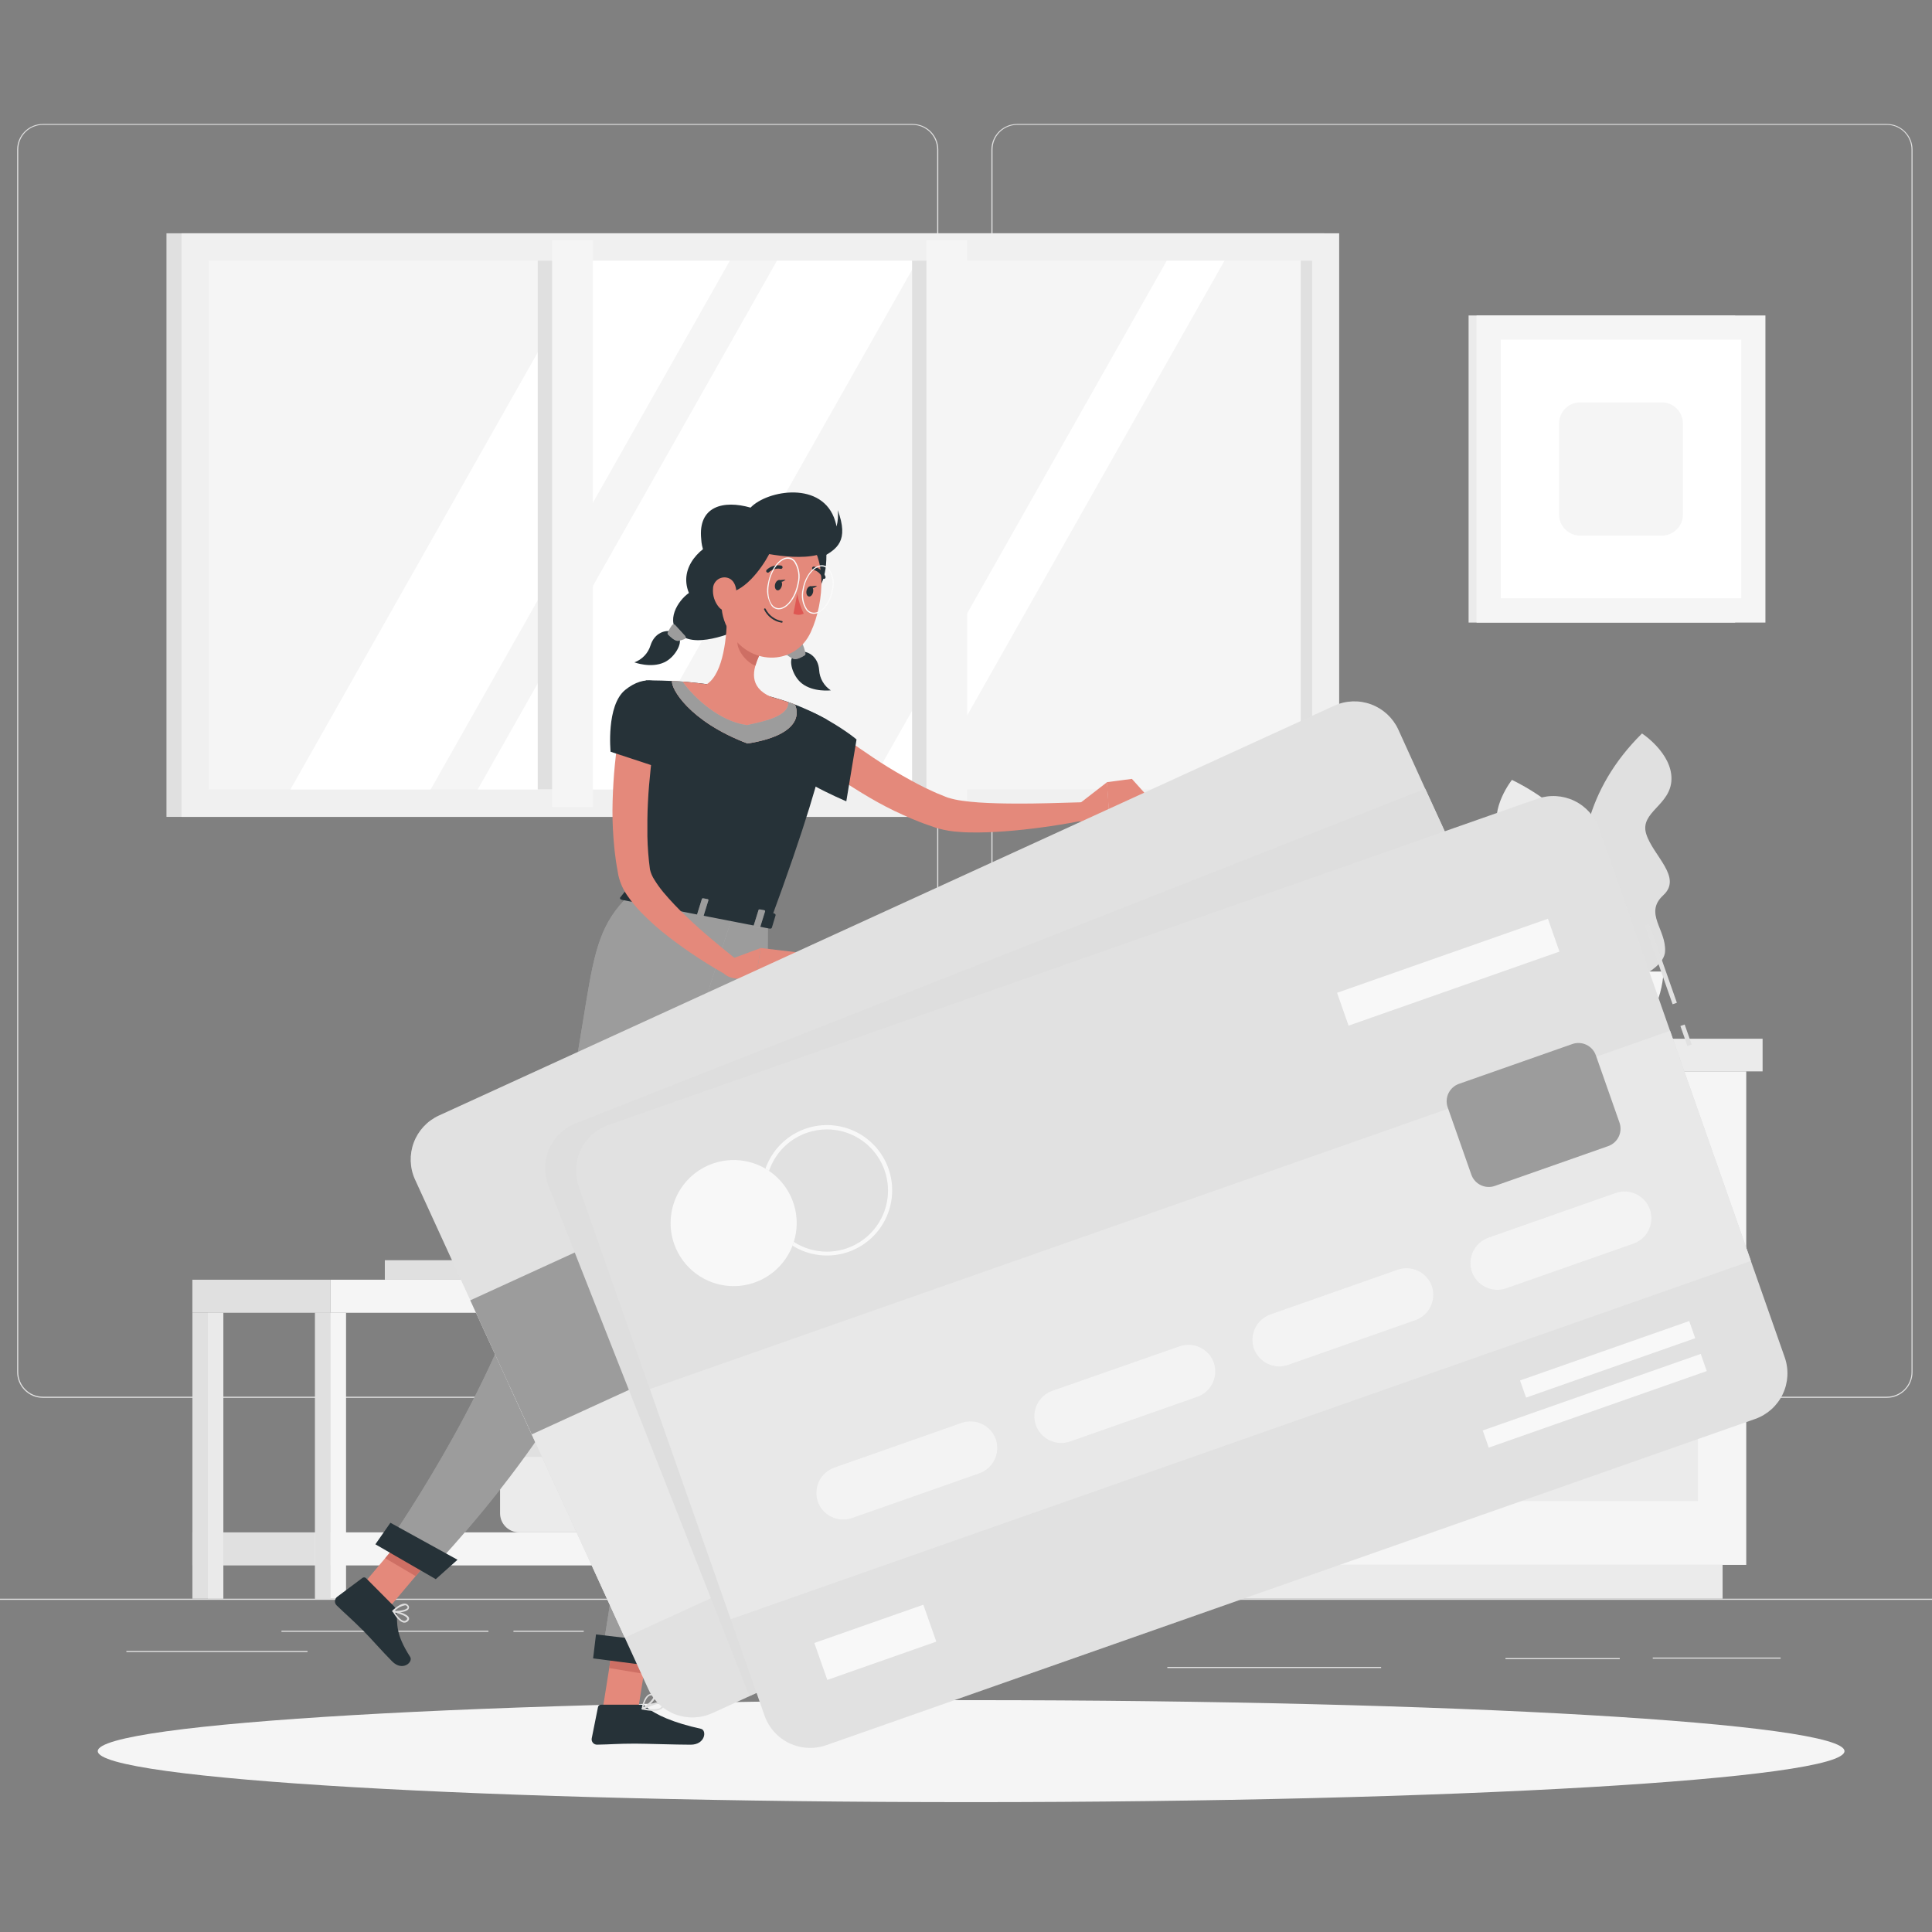 <svg width="187" height="187" viewBox="0 0 187 187" fill="none" xmlns="http://www.w3.org/2000/svg">
<rect x="0" y="0" width="187" height="187" fill="#808080" stroke="none"/>
<g clip-path="url(#clip0_14:1366)">
<path d="M202.992 154.741H-15V154.85H202.992V154.741Z" fill="#E0E0E0"/>
<path d="M172.351 160.435H159.973V160.544H172.351V160.435Z" fill="#E0E0E0"/>
<path d="M156.778 160.487H145.717V160.596H156.778V160.487Z" fill="#E0E0E0"/>
<path d="M105.602 157.963H90.713V158.072H105.602V157.963Z" fill="#E0E0E0"/>
<path d="M133.679 161.342H112.987V161.451H133.679V161.342Z" fill="#E0E0E0"/>
<path d="M47.276 157.837H27.242V157.946H47.276V157.837Z" fill="#E0E0E0"/>
<path d="M56.501 157.837H49.696V157.946H56.501V157.837Z" fill="#E0E0E0"/>
<path d="M29.762 159.798H12.232V159.907H29.762V159.798Z" fill="#E0E0E0"/>
<path d="M88.328 135.296H4.144C3.485 135.295 2.852 135.032 2.387 134.565C1.921 134.099 1.659 133.466 1.659 132.807V14.468C1.665 13.812 1.929 13.185 2.394 12.723C2.859 12.261 3.488 12.001 4.144 12H88.328C88.988 12 89.622 12.262 90.088 12.729C90.555 13.196 90.818 13.829 90.818 14.489V132.807C90.818 133.467 90.555 134.1 90.088 134.567C89.622 135.034 88.988 135.296 88.328 135.296ZM4.144 12.087C3.513 12.088 2.909 12.34 2.464 12.786C2.018 13.232 1.768 13.837 1.768 14.468V132.807C1.768 133.437 2.018 134.042 2.464 134.488C2.909 134.935 3.513 135.186 4.144 135.187H88.328C88.959 135.186 89.564 134.935 90.01 134.489C90.456 134.042 90.707 133.438 90.709 132.807V14.468C90.707 13.837 90.456 13.232 90.01 12.786C89.564 12.339 88.959 12.088 88.328 12.087H4.144Z" fill="#E0E0E0"/>
<path d="M182.636 135.296H98.447C97.787 135.295 97.155 135.032 96.688 134.566C96.222 134.099 95.959 133.467 95.958 132.807V14.468C95.965 13.812 96.23 13.185 96.696 12.723C97.162 12.261 97.791 12.001 98.447 12H182.636C183.291 12.002 183.918 12.263 184.383 12.725C184.847 13.186 185.111 13.813 185.116 14.468V132.807C185.116 133.465 184.855 134.097 184.39 134.564C183.925 135.031 183.294 135.294 182.636 135.296ZM98.447 12.087C97.816 12.088 97.212 12.339 96.765 12.786C96.319 13.232 96.068 13.837 96.067 14.468V132.807C96.068 133.438 96.319 134.042 96.765 134.489C97.212 134.935 97.816 135.186 98.447 135.187H182.636C183.267 135.186 183.871 134.935 184.318 134.489C184.764 134.042 185.015 133.438 185.016 132.807V14.468C185.015 13.837 184.764 13.232 184.318 12.786C183.871 12.339 183.267 12.088 182.636 12.087H98.447Z" fill="#E0E0E0"/>
<path d="M128.16 22.581H16.112V79.067H128.16V22.581Z" fill="#E0E0E0"/>
<path d="M129.62 22.581H17.572V79.067H129.62V22.581Z" fill="#F0F0F0"/>
<path d="M127 76.412V25.228L20.197 25.228V76.412H127Z" fill="#F5F5F5"/>
<path d="M28.106 76.416L57.072 25.232H70.645L41.682 76.416H28.106Z" fill="white"/>
<path d="M46.238 76.416L75.205 25.232H88.777L59.815 76.416H46.238Z" fill="white"/>
<path d="M83.968 76.416L112.931 25.232H118.52L89.558 76.416H83.968Z" fill="white"/>
<path d="M92.23 76.412V25.228H88.28V76.412H92.23Z" fill="#E0E0E0"/>
<path d="M56 76.412V25.228H52.05V76.412H56Z" fill="#E0E0E0"/>
<path d="M93.617 78.1V23.262H89.666V78.1H93.617Z" fill="#F5F5F5"/>
<path d="M57.386 78.1V23.262H53.436V78.1H57.386Z" fill="#F5F5F5"/>
<path d="M127 76.412V25.228H125.897V76.412H127Z" fill="#E0E0E0"/>
<path d="M155.836 95.744C155.836 95.744 147.84 81.962 158.931 70.993C158.931 70.993 161.826 72.876 161.783 75.414C161.739 77.951 158.683 78.592 159.337 80.711C159.991 82.83 162.881 84.905 160.989 86.653C159.097 88.402 161.29 89.963 161.164 92.103C161.037 94.244 155.836 95.744 155.836 95.744Z" fill="#E0E0E0"/>
<path d="M157.091 97.998C157.091 97.998 160.331 82.398 146.344 75.484C146.344 75.484 144.195 78.187 145.036 80.58C145.878 82.974 148.982 82.621 149.026 84.835C149.069 87.05 146.985 89.932 149.335 90.996C151.685 92.06 150.09 94.231 150.887 96.228C151.685 98.224 157.091 97.998 157.091 97.998Z" fill="#EBEBEB"/>
<path d="M149.972 94.035C149.972 94.035 150.111 100.54 155.491 100.54C160.871 100.54 161.015 94.035 161.015 94.035H149.972Z" fill="#F5F5F5"/>
<path d="M112.638 95.473C112.638 95.473 112.822 100.539 119.898 100.539C126.974 100.539 127.161 95.473 127.161 95.473H112.638Z" fill="#EBEBEB"/>
<path d="M129.062 96.729C129.062 96.729 129.202 100.539 134.521 100.539C139.84 100.539 139.975 96.729 139.975 96.729H129.062Z" fill="#EBEBEB"/>
<path d="M117.622 103.7H105.711V151.471H117.622V103.7Z" fill="#EBEBEB"/>
<path d="M166.731 151.467H107.995V154.741H166.731V151.467Z" fill="#EBEBEB"/>
<path d="M117.622 151.467H169.02V103.696H117.622V151.467Z" fill="#F5F5F5"/>
<path d="M122.304 125.26H164.338V108.317H122.304V125.26Z" fill="#EBEBEB"/>
<path d="M122.304 145.289H164.338V128.347H122.304V145.289Z" fill="#EBEBEB"/>
<path d="M148.058 110.175H138.601C138.293 110.175 137.998 110.053 137.78 109.835C137.562 109.618 137.438 109.323 137.437 109.015C137.438 108.707 137.561 108.411 137.78 108.193C137.998 107.975 138.293 107.852 138.601 107.851H148.058C148.366 107.852 148.662 107.975 148.88 108.193C149.098 108.411 149.221 108.707 149.222 109.015C149.221 109.323 149.098 109.618 148.879 109.835C148.661 110.053 148.366 110.175 148.058 110.175Z" fill="#F5F5F5"/>
<path d="M148.058 130.204H138.601C138.293 130.204 137.998 130.082 137.78 129.865C137.562 129.647 137.438 129.352 137.437 129.044C137.438 128.736 137.561 128.44 137.78 128.222C137.998 128.004 138.293 127.881 138.601 127.88H148.058C148.366 127.881 148.662 128.004 148.88 128.222C149.098 128.44 149.221 128.736 149.222 129.044C149.221 129.352 149.098 129.647 148.879 129.865C148.661 130.082 148.366 130.204 148.058 130.204Z" fill="#F5F5F5"/>
<path d="M170.603 100.54H117.617V103.7H170.603V100.54Z" fill="#EBEBEB"/>
<path d="M104.041 103.696H117.617V100.535H104.041V103.696Z" fill="#E0E0E0"/>
<path d="M167.947 30.534H142.146V60.259H167.947V30.534Z" fill="#EBEBEB"/>
<path d="M170.877 30.534H142.918V60.259H170.877V30.534Z" fill="#F5F5F5"/>
<path d="M168.536 57.913V32.875H145.259V57.913H168.536Z" fill="white"/>
<path d="M162.894 49.791V40.997C162.894 39.863 161.975 38.944 160.841 38.944H152.954C151.82 38.944 150.901 39.863 150.901 40.997V49.791C150.901 50.925 151.82 51.844 152.954 51.844H160.841C161.975 51.844 162.894 50.925 162.894 49.791Z" fill="#F5F5F5"/>
<path d="M102.319 127.065H99.324V154.741H102.319V127.065Z" fill="#E0E0E0"/>
<path opacity="0.5" d="M102.319 127.065H100.819V154.741H102.319V127.065Z" fill="#F5F5F5"/>
<path d="M89.2 134.817H87.142C87.368 134.625 87.549 134.388 87.673 134.12C87.797 133.852 87.862 133.56 87.862 133.264H63.477C63.478 133.56 63.543 133.852 63.668 134.12C63.793 134.388 63.975 134.626 64.201 134.817H62.169C61.441 134.817 60.742 135.106 60.227 135.621C59.712 136.136 59.422 136.835 59.422 137.563V145.572C59.422 146.301 59.712 146.999 60.227 147.514C60.742 148.03 61.441 148.319 62.169 148.319H89.2C89.928 148.319 90.627 148.03 91.142 147.514C91.657 146.999 91.947 146.301 91.947 145.572V137.563C91.947 136.835 91.657 136.136 91.142 135.621C90.627 135.106 89.928 134.817 89.2 134.817Z" fill="#F5F5F5"/>
<path d="M66.647 140.733H50.249C49.228 140.733 48.401 141.56 48.401 142.581V146.47C48.401 147.491 49.228 148.319 50.249 148.319H66.647C67.668 148.319 68.495 147.491 68.495 146.47V142.581C68.495 141.56 67.668 140.733 66.647 140.733Z" fill="#EBEBEB"/>
<path d="M67.876 139.059H49.02C48.678 139.059 48.401 139.336 48.401 139.678V140.384C48.401 140.726 48.678 141.003 49.02 141.003H67.876C68.218 141.003 68.495 140.726 68.495 140.384V139.678C68.495 139.336 68.218 139.059 67.876 139.059Z" fill="#E0E0E0"/>
<path d="M70.348 114.705C70.348 114.705 70.632 123.86 81.357 123.86C92.082 123.86 92.365 114.705 92.365 114.705H70.348Z" fill="#EBEBEB"/>
<path d="M18.619 127.065H31.995V123.865H18.619V127.065Z" fill="#E0E0E0"/>
<path d="M112.7 123.865H31.999V127.065H112.7V123.865Z" fill="#F5F5F5"/>
<path d="M18.619 151.519H31.995V148.319H18.619V151.519Z" fill="#E0E0E0"/>
<path d="M21.618 127.065H18.623V154.741H21.618V127.065Z" fill="#E0E0E0"/>
<path opacity="0.5" d="M21.618 127.065H20.119V154.741H21.618V127.065Z" fill="#F5F5F5"/>
<path d="M33.495 127.065H30.499V154.741H33.495V127.065Z" fill="#F5F5F5"/>
<path d="M31.999 127.065H30.499V154.741H31.999V127.065Z" fill="#E0E0E0"/>
<path d="M112.695 127.065H109.7V154.741H112.695V127.065Z" fill="#F5F5F5"/>
<path d="M111.2 127.065H109.7V154.741H111.2V127.065Z" fill="#E0E0E0"/>
<path d="M112.7 148.319H31.999V151.519H112.7V148.319Z" fill="#F5F5F5"/>
<path d="M53.519 121.977H37.248V123.865H53.519V121.977Z" fill="#E0E0E0"/>
<path d="M53.519 123.86H59.348V121.973H53.519V123.86Z" fill="#EBEBEB"/>
<path d="M93.996 174.43C140.682 174.43 178.529 172.22 178.529 169.495C178.529 166.769 140.682 164.559 93.996 164.559C47.31 164.559 9.463 166.769 9.463 169.495C9.463 172.22 47.31 174.43 93.996 174.43Z" fill="#F5F5F5"/>
<path d="M79.988 53.724C80.018 58.89 76.317 58.838 76.391 57.233C76.465 55.629 75.549 51.788 76.391 52.158C77.232 52.529 79.975 51.439 79.988 53.724Z" fill="#263238"/>
<path d="M77.66 63.08C78.17 63.041 79.194 63.516 79.286 64.863C79.31 65.254 79.424 65.635 79.62 65.975C79.816 66.314 80.088 66.604 80.415 66.82C80.415 66.82 78.719 67.025 77.607 66.145C76.7 65.434 76.299 63.878 76.775 63.529C77.035 63.319 77.336 63.166 77.66 63.08Z" fill="#263238"/>
<path d="M76.992 59.409C77.864 60.181 78.662 62.221 76.696 63.189C74.73 64.157 71.638 61.903 71.638 61.903L75.035 60.329L76.992 59.409Z" fill="#263238"/>
<path d="M77.96 63.267C77.912 62.985 77.833 62.708 77.725 62.443C77.716 62.418 77.701 62.395 77.681 62.377C77.662 62.358 77.638 62.344 77.613 62.335C77.587 62.327 77.56 62.325 77.534 62.328C77.507 62.332 77.481 62.341 77.459 62.356L76.251 63.163C76.227 63.179 76.207 63.201 76.193 63.227C76.18 63.253 76.172 63.282 76.172 63.311C76.172 63.34 76.18 63.369 76.193 63.395C76.207 63.421 76.227 63.443 76.251 63.459C76.425 63.587 76.612 63.695 76.809 63.782C77.093 63.895 77.681 63.572 77.882 63.433C77.909 63.416 77.931 63.391 77.945 63.361C77.959 63.332 77.964 63.299 77.96 63.267Z" fill="#DEDEDE"/>
<path opacity="0.3" d="M77.96 63.267C77.912 62.985 77.833 62.708 77.725 62.443C77.716 62.418 77.701 62.395 77.681 62.377C77.662 62.358 77.638 62.344 77.613 62.335C77.587 62.327 77.56 62.325 77.534 62.328C77.507 62.332 77.481 62.341 77.459 62.356L76.251 63.163C76.227 63.179 76.207 63.201 76.193 63.227C76.18 63.253 76.172 63.282 76.172 63.311C76.172 63.34 76.18 63.369 76.193 63.395C76.207 63.421 76.227 63.443 76.251 63.459C76.425 63.587 76.612 63.695 76.809 63.782C77.093 63.895 77.681 63.572 77.882 63.433C77.909 63.416 77.931 63.391 77.945 63.361C77.959 63.332 77.964 63.299 77.96 63.267Z" fill="black"/>
<path d="M64.964 61.127C64.48 60.965 63.372 61.183 62.962 62.474C62.846 62.848 62.645 63.191 62.374 63.474C62.103 63.758 61.77 63.975 61.402 64.109C61.402 64.109 63.002 64.71 64.292 64.109C65.339 63.633 66.08 62.212 65.718 61.759C65.515 61.496 65.258 61.28 64.964 61.127Z" fill="#263238"/>
<path d="M69.768 52.254C68.002 52.734 65.626 54.827 66.681 57.395C65.639 58.105 64.305 60.15 65.866 61.458C67.545 62.866 71.673 60.891 71.673 60.891L71.704 60.22L72.197 55.223L69.768 52.254Z" fill="#263238"/>
<path d="M64.628 61.24C64.745 60.976 64.891 60.726 65.064 60.494C65.081 60.473 65.103 60.456 65.127 60.445C65.152 60.433 65.179 60.427 65.206 60.427C65.233 60.427 65.26 60.433 65.284 60.445C65.309 60.456 65.33 60.473 65.347 60.494L66.324 61.562C66.344 61.584 66.358 61.61 66.365 61.639C66.373 61.667 66.374 61.697 66.367 61.725C66.361 61.754 66.347 61.781 66.329 61.803C66.31 61.826 66.286 61.843 66.259 61.855C66.061 61.935 65.855 61.995 65.644 62.033C65.339 62.077 64.868 61.628 64.685 61.445C64.655 61.421 64.634 61.388 64.624 61.351C64.613 61.315 64.615 61.276 64.628 61.24Z" fill="#DEDEDE"/>
<path opacity="0.3" d="M64.628 61.24C64.745 60.976 64.891 60.726 65.064 60.494C65.081 60.473 65.103 60.456 65.127 60.445C65.152 60.433 65.179 60.427 65.206 60.427C65.233 60.427 65.26 60.433 65.284 60.445C65.309 60.456 65.33 60.473 65.347 60.494L66.324 61.562C66.344 61.584 66.358 61.61 66.365 61.639C66.373 61.667 66.374 61.697 66.367 61.725C66.361 61.754 66.347 61.781 66.329 61.803C66.31 61.826 66.286 61.843 66.259 61.855C66.061 61.935 65.855 61.995 65.644 62.033C65.339 62.077 64.868 61.628 64.685 61.445C64.655 61.421 64.634 61.388 64.624 61.351C64.613 61.315 64.615 61.276 64.628 61.24Z" fill="black"/>
<path d="M80.515 70.452C81.348 71.097 82.259 71.786 83.175 72.414C84.09 73.042 85.01 73.674 85.956 74.254C86.902 74.834 87.862 75.374 88.829 75.889L89.558 76.26L90.299 76.604C90.543 76.722 90.791 76.826 91.044 76.922L91.415 77.075C91.541 77.123 91.676 77.184 91.755 77.206C92.211 77.345 92.677 77.446 93.15 77.507C93.665 77.581 94.205 77.633 94.754 77.672C95.849 77.742 96.974 77.772 98.103 77.777C99.232 77.781 100.374 77.777 101.512 77.742C102.65 77.707 103.801 77.681 104.935 77.646L105.148 79.359C102.858 79.821 100.546 80.163 98.221 80.384C97.048 80.489 95.871 80.567 94.667 80.576C94.066 80.576 93.455 80.576 92.827 80.519C92.152 80.479 91.483 80.37 90.831 80.192C90.63 80.14 90.504 80.088 90.355 80.04L89.919 79.887C89.627 79.791 89.34 79.686 89.047 79.569L88.202 79.229L87.373 78.862C86.279 78.369 85.212 77.816 84.177 77.206C83.149 76.6 82.137 75.972 81.16 75.3C80.184 74.629 79.242 73.936 78.283 73.121L80.515 70.452Z" fill="#E4897B"/>
<path d="M75.99 68.495C77.075 67.649 81.544 70.417 82.904 71.573L81.915 77.559C81.915 77.559 75.484 74.864 75.096 73.025C74.695 71.102 75.17 69.14 75.99 68.495Z" fill="#263238"/>
<path d="M104.459 77.794L107.154 75.706L107.367 78.936C107.367 78.936 105.51 80.088 104.285 79.373L104.459 77.794Z" fill="#E4897B"/>
<path d="M109.556 75.388L110.934 76.922L107.35 78.936L107.136 75.706L109.556 75.388Z" fill="#E4897B"/>
<path d="M58.367 165.235L61.764 165.488L63.002 157.671L59.61 157.418L58.367 165.235Z" fill="#E4897B"/>
<path d="M34.34 154.309L37.222 156.123L42.353 150.037L39.472 148.219L34.34 154.309Z" fill="#E4897B"/>
<path d="M38.133 155.473L35.434 152.757C35.388 152.71 35.327 152.681 35.261 152.676C35.195 152.672 35.13 152.691 35.077 152.731L32.622 154.567C32.562 154.615 32.514 154.675 32.478 154.744C32.444 154.813 32.423 154.888 32.419 154.965C32.415 155.041 32.427 155.118 32.455 155.19C32.482 155.262 32.524 155.327 32.579 155.382C33.534 156.311 34.044 156.712 35.23 157.906C35.958 158.643 36.947 159.79 37.955 160.806C38.962 161.821 40.017 160.875 39.698 160.37C38.225 158.072 38.491 157.213 38.391 156.045C38.376 155.83 38.284 155.627 38.133 155.473Z" fill="#263238"/>
<path d="M61.99 165H58.162C58.095 165 58.03 165.023 57.978 165.066C57.926 165.109 57.891 165.169 57.879 165.235L57.273 168.261C57.259 168.337 57.263 168.416 57.283 168.491C57.304 168.566 57.342 168.636 57.394 168.694C57.445 168.753 57.51 168.798 57.582 168.828C57.654 168.858 57.731 168.871 57.809 168.867C59.143 168.845 59.793 168.767 61.476 168.767C62.509 168.767 65.4 168.871 66.843 168.871C68.286 168.871 68.43 167.459 67.841 167.332C65.204 166.757 63.425 165.968 62.566 165.209C62.407 165.069 62.202 164.995 61.99 165Z" fill="#263238"/>
<path d="M63.002 157.671L62.313 162.013L58.965 161.451L59.605 157.422L63.002 157.671Z" fill="#CE6F64"/>
<path d="M39.472 148.223L42.353 150.037L40.23 152.557L37.283 150.817L39.472 148.223Z" fill="#CE6F64"/>
<path d="M60.948 86.61L74.525 89.256C81.54 70.26 80.014 69.637 80.014 69.637C79.027 69.095 78.008 68.614 76.962 68.198L76.779 68.129C75.907 67.81 75.732 67.762 74.573 67.422C72.576 66.947 70.714 66.55 68.408 66.223L67.972 66.162C67.536 66.11 67.139 66.066 66.738 66.027C66.468 65.996 66.197 65.979 65.94 65.962L65.068 65.914C63.577 65.84 62.509 65.861 62.509 65.861C62.923 77.725 62.252 81.129 60.948 86.61Z" fill="#263238"/>
<path d="M70.37 59.409C70.37 61.467 70.052 65.177 68.404 66.232C68.404 66.232 68.556 68.351 72.24 69.066C76.295 69.855 74.568 67.431 74.568 67.431C72.463 66.472 72.825 64.841 73.522 63.376L70.37 59.409Z" fill="#E4897B"/>
<path d="M71.656 61.026L73.522 63.376C73.359 63.716 73.224 64.069 73.121 64.431C72.297 64.144 71.316 62.992 71.377 62.09C71.405 61.721 71.499 61.361 71.656 61.026Z" fill="#CE6F64"/>
<path d="M70.174 54.683C69.738 58.035 69.472 59.444 70.815 61.471C72.833 64.523 77.045 64.327 78.479 61.175C79.787 58.336 80.275 53.327 77.289 51.387C76.633 50.954 75.878 50.695 75.094 50.637C74.311 50.578 73.525 50.72 72.812 51.05C72.099 51.381 71.483 51.888 71.021 52.524C70.559 53.159 70.267 53.903 70.174 54.683Z" fill="#E4897B"/>
<path d="M81.086 49.373C81.147 49.904 81.107 50.443 80.969 50.959C80.937 50.784 80.895 50.611 80.842 50.441C79.648 46.491 74.268 47.432 72.646 49.133C70.03 48.383 67.54 48.98 67.872 52.185C67.913 53.01 68.21 53.802 68.722 54.452C68.316 55.577 68.722 57.368 70.06 57.421C71.944 57.495 73.731 55.001 74.451 53.632C75.759 53.854 77.642 54.068 79.072 53.719C79.312 53.863 79.508 53.963 79.508 53.963C81.03 53.148 82.189 52.359 81.086 49.373Z" fill="#263238"/>
<path d="M69.014 56.972C68.96 57.622 69.166 58.268 69.585 58.768C70.152 59.426 70.893 59.038 71.159 58.258C71.381 57.551 71.351 56.361 70.592 55.991C70.425 55.912 70.241 55.877 70.056 55.887C69.872 55.898 69.693 55.955 69.537 56.052C69.38 56.15 69.25 56.285 69.158 56.446C69.067 56.606 69.017 56.787 69.014 56.972Z" fill="#E4897B"/>
<path d="M74.32 89.256C74.32 89.256 74.372 116.209 72.166 126.359C69.873 136.918 63.128 160.941 63.128 160.941L58.245 160.309C58.245 160.309 62.069 136.042 63.695 125.548C65.469 114.112 64.384 87.321 64.384 87.321L74.32 89.256Z" fill="#DEDEDE"/>
<path opacity="0.3" d="M74.32 89.256C74.32 89.256 74.372 116.209 72.166 126.359C69.873 136.918 63.128 160.941 63.128 160.941L58.245 160.309C58.245 160.309 62.069 136.042 63.695 125.548C65.469 114.112 64.384 87.321 64.384 87.321L74.32 89.256Z" fill="black"/>
<path d="M63.961 161.364L57.408 160.518L57.687 158.198L65.125 159.07L63.961 161.364Z" fill="#263238"/>
<path d="M70.941 88.559C70.941 88.559 63.63 110.833 59.998 123.664C56.17 137.201 41.495 152.173 41.495 152.173L37.288 149.74C37.288 149.74 47.315 135.527 50.999 122.897C58.502 97.257 55.42 91.824 60.948 86.61L70.941 88.559Z" fill="#DEDEDE"/>
<path opacity="0.3" d="M70.941 88.559C70.941 88.559 63.63 110.833 59.998 123.664C56.17 137.201 41.495 152.173 41.495 152.173L37.288 149.74C37.288 149.74 47.315 135.527 50.999 122.897C58.502 97.257 55.42 91.824 60.948 86.61L70.941 88.559Z" fill="black"/>
<path d="M42.179 152.849L36.333 149.474L37.789 147.39L44.281 150.97L42.179 152.849Z" fill="#263238"/>
<path d="M75.013 56.588C74.961 56.858 75.061 57.102 75.24 57.137C75.419 57.172 75.602 56.98 75.676 56.701C75.75 56.422 75.628 56.183 75.449 56.148C75.27 56.113 75.065 56.318 75.013 56.588Z" fill="#263238"/>
<path d="M78.061 57.181C78.008 57.451 78.109 57.7 78.287 57.735C78.466 57.77 78.649 57.578 78.701 57.299C78.754 57.02 78.654 56.78 78.475 56.749C78.296 56.719 78.113 56.906 78.061 57.181Z" fill="#263238"/>
<path d="M78.396 56.754L79.081 56.697C79.081 56.697 78.649 57.137 78.396 56.754Z" fill="#263238"/>
<path d="M77.167 57.49C77.287 58.151 77.498 58.793 77.795 59.396C77.638 59.469 77.468 59.507 77.295 59.507C77.123 59.507 76.953 59.469 76.796 59.396L77.167 57.49Z" fill="#DE5753"/>
<path d="M75.654 60.268C75.29 60.208 74.945 60.061 74.65 59.84C74.354 59.618 74.117 59.328 73.958 58.995C73.954 58.985 73.951 58.974 73.951 58.964C73.951 58.953 73.953 58.943 73.957 58.933C73.962 58.923 73.968 58.914 73.975 58.907C73.983 58.9 73.992 58.894 74.001 58.89C74.021 58.883 74.043 58.883 74.062 58.891C74.082 58.899 74.097 58.914 74.106 58.934C74.258 59.24 74.481 59.506 74.755 59.711C75.029 59.915 75.347 60.052 75.684 60.111C75.695 60.112 75.705 60.116 75.714 60.121C75.723 60.127 75.73 60.134 75.737 60.143C75.743 60.151 75.747 60.161 75.749 60.171C75.751 60.181 75.752 60.192 75.75 60.202C75.746 60.224 75.733 60.242 75.715 60.255C75.697 60.267 75.675 60.272 75.654 60.268Z" fill="#263238"/>
<path d="M74.32 55.428C74.288 55.428 74.256 55.418 74.23 55.4C74.203 55.382 74.183 55.356 74.171 55.326C74.159 55.296 74.157 55.263 74.164 55.231C74.171 55.2 74.187 55.171 74.211 55.149C74.398 54.974 74.624 54.846 74.87 54.775C75.117 54.705 75.376 54.694 75.628 54.744C75.669 54.756 75.704 54.784 75.725 54.821C75.746 54.859 75.752 54.903 75.741 54.944C75.73 54.985 75.703 55.02 75.666 55.041C75.63 55.062 75.586 55.068 75.545 55.058C75.345 55.022 75.14 55.034 74.946 55.091C74.751 55.149 74.573 55.251 74.424 55.389C74.396 55.415 74.358 55.428 74.32 55.428Z" fill="#263238"/>
<path d="M79.752 56.034C79.72 56.035 79.689 56.025 79.662 56.007C79.636 55.989 79.615 55.964 79.604 55.934C79.529 55.745 79.412 55.576 79.26 55.441C79.109 55.305 78.928 55.207 78.732 55.154C78.711 55.15 78.691 55.142 78.673 55.131C78.655 55.119 78.64 55.105 78.628 55.087C78.615 55.07 78.607 55.05 78.602 55.029C78.598 55.008 78.597 54.987 78.601 54.966C78.611 54.925 78.635 54.889 78.67 54.865C78.704 54.84 78.747 54.83 78.789 54.835C79.037 54.898 79.268 55.018 79.46 55.187C79.653 55.356 79.802 55.569 79.896 55.808C79.905 55.827 79.909 55.849 79.909 55.87C79.91 55.892 79.906 55.913 79.897 55.933C79.889 55.953 79.877 55.971 79.862 55.986C79.847 56.001 79.829 56.013 79.809 56.021L79.752 56.034Z" fill="#263238"/>
<path d="M75.379 58.977C75.244 58.978 75.111 58.947 74.99 58.887C74.869 58.827 74.763 58.74 74.682 58.633C74.477 58.313 74.34 57.954 74.28 57.579C74.22 57.204 74.238 56.821 74.333 56.453C74.582 55.075 75.445 53.955 76.26 53.955C76.396 53.956 76.529 53.988 76.651 54.049C76.772 54.109 76.879 54.196 76.962 54.303C77.166 54.623 77.303 54.982 77.363 55.357C77.423 55.732 77.405 56.115 77.311 56.483C77.062 57.861 76.195 58.977 75.379 58.977ZM76.251 54.077C75.488 54.077 74.669 55.158 74.429 56.483C74.276 57.355 74.398 58.14 74.756 58.563C74.829 58.657 74.922 58.733 75.028 58.786C75.135 58.839 75.252 58.867 75.371 58.868C76.138 58.868 76.953 57.791 77.193 56.466H77.245H77.193C77.285 56.115 77.304 55.75 77.248 55.392C77.192 55.034 77.062 54.691 76.866 54.386C76.794 54.293 76.703 54.216 76.598 54.163C76.493 54.109 76.378 54.08 76.26 54.077H76.251Z" fill="#FAFAFA"/>
<path d="M78.767 59.413C78.626 59.41 78.487 59.376 78.361 59.312C78.235 59.249 78.125 59.158 78.039 59.047C77.843 58.753 77.711 58.422 77.65 58.075C77.589 57.727 77.601 57.371 77.686 57.028C77.908 55.746 78.745 54.709 79.552 54.709C79.693 54.712 79.832 54.747 79.958 54.812C80.084 54.876 80.194 54.967 80.28 55.079C80.474 55.373 80.606 55.703 80.667 56.05C80.727 56.396 80.716 56.752 80.633 57.094C80.415 58.38 79.578 59.413 78.767 59.413ZM79.539 54.818C78.78 54.818 77.995 55.816 77.795 57.05C77.716 57.377 77.705 57.716 77.762 58.048C77.819 58.379 77.943 58.695 78.126 58.977C78.203 59.076 78.3 59.157 78.412 59.213C78.523 59.27 78.646 59.301 78.771 59.304C79.53 59.304 80.319 58.31 80.515 57.076C80.593 56.75 80.605 56.41 80.548 56.079C80.492 55.748 80.37 55.432 80.188 55.149C80.112 55.05 80.014 54.968 79.903 54.911C79.791 54.853 79.668 54.822 79.543 54.818H79.539Z" fill="#FAFAFA"/>
<path d="M39.136 157.056C38.7 157.056 38.242 156.385 38.007 155.997C37.998 155.984 37.994 155.968 37.994 155.953C37.994 155.937 37.998 155.922 38.007 155.909C38.016 155.897 38.029 155.887 38.044 155.881C38.058 155.875 38.074 155.873 38.09 155.875C38.229 155.905 39.428 156.167 39.581 156.576C39.598 156.622 39.603 156.671 39.594 156.718C39.586 156.766 39.565 156.81 39.533 156.847C39.49 156.912 39.431 156.966 39.361 157.003C39.292 157.039 39.214 157.058 39.136 157.056ZM38.225 156.075C38.56 156.581 38.888 156.882 39.123 156.895C39.175 156.895 39.227 156.882 39.273 156.857C39.318 156.832 39.357 156.795 39.385 156.751C39.399 156.735 39.409 156.716 39.413 156.695C39.417 156.674 39.414 156.653 39.406 156.633C39.328 156.415 38.704 156.197 38.225 156.075Z" fill="#DEDEDE"/>
<path d="M38.421 156.075C38.289 156.077 38.157 156.062 38.029 156.031C38.015 156.027 38.004 156.019 37.994 156.01C37.984 156 37.976 155.988 37.972 155.975C37.962 155.95 37.962 155.921 37.972 155.896C38.002 155.87 38.669 155.212 39.162 155.212H39.197C39.258 155.216 39.318 155.233 39.372 155.261C39.426 155.29 39.473 155.329 39.511 155.377C39.555 155.424 39.583 155.484 39.589 155.548C39.596 155.612 39.58 155.676 39.546 155.731C39.406 155.966 38.848 156.075 38.421 156.075ZM38.225 155.905C38.635 155.953 39.297 155.835 39.432 155.639C39.454 155.609 39.472 155.561 39.406 155.478C39.383 155.446 39.353 155.419 39.319 155.401C39.284 155.383 39.245 155.373 39.206 155.373C38.832 155.445 38.489 155.631 38.225 155.905Z" fill="#DEDEDE"/>
<path d="M63.242 165.597C62.881 165.587 62.522 165.543 62.169 165.466C62.152 165.463 62.137 165.454 62.125 165.442C62.114 165.429 62.106 165.413 62.104 165.396C62.102 165.38 62.105 165.363 62.113 165.348C62.12 165.333 62.133 165.321 62.147 165.314C62.309 165.235 63.708 164.537 64.114 164.773C64.15 164.796 64.181 164.828 64.202 164.866C64.224 164.904 64.235 164.947 64.236 164.991C64.241 165.064 64.228 165.138 64.198 165.206C64.168 165.273 64.123 165.333 64.066 165.379C63.823 165.542 63.533 165.618 63.242 165.597ZM62.444 165.362C63.189 165.484 63.752 165.453 63.97 165.266C64.007 165.233 64.036 165.193 64.055 165.148C64.074 165.102 64.082 165.053 64.079 165.004C64.079 164.988 64.076 164.971 64.068 164.957C64.061 164.942 64.049 164.93 64.035 164.921C63.817 164.795 63.041 165.091 62.444 165.362Z" fill="#DEDEDE"/>
<path d="M62.191 165.466C62.175 165.471 62.159 165.471 62.143 165.466C62.13 165.458 62.12 165.446 62.114 165.432C62.108 165.418 62.106 165.403 62.108 165.388C62.108 165.327 62.317 163.94 63.076 163.94H63.141C63.359 163.962 63.42 164.071 63.434 164.163C63.495 164.546 62.649 165.287 62.221 165.471L62.191 165.466ZM63.063 164.088C62.57 164.088 62.352 164.891 62.278 165.239C62.714 164.982 63.294 164.402 63.259 164.171C63.259 164.171 63.259 164.101 63.106 164.088H63.063Z" fill="#DEDEDE"/>
<path d="M75.349 56.161L76.033 56.1C76.033 56.1 75.602 56.544 75.349 56.161Z" fill="#263238"/>
<path d="M72.354 71.965C66.686 69.816 64.916 66.598 65.051 65.922L65.923 65.975H66.071C66.28 65.975 66.507 66.005 66.721 66.031C67.122 66.066 67.536 66.11 67.954 66.166L68.391 66.228C70.471 66.48 72.532 66.88 74.555 67.427C75.48 67.697 75.785 67.784 76.299 67.967L76.757 68.133L76.94 68.203C77.394 69.179 77.293 71.176 72.354 71.965Z" fill="#E4897B"/>
<path d="M72.354 71.965C66.686 69.816 64.916 66.598 65.051 65.922L65.923 65.975H66.071C67.222 67.61 69.742 69.868 72.31 70.178C74.376 69.742 76.325 69.245 76.308 67.967L76.766 68.133L76.949 68.203C77.394 69.179 77.293 71.176 72.354 71.965Z" fill="#DEDEDE"/>
<path opacity="0.3" d="M72.354 71.965C66.686 69.816 64.916 66.598 65.051 65.922L65.923 65.975H66.071C67.222 67.61 69.742 69.868 72.31 70.178C74.376 69.742 76.325 69.245 76.308 67.967L76.766 68.133L76.949 68.203C77.394 69.179 77.293 71.176 72.354 71.965Z" fill="black"/>
<path d="M60.9 85.773L60.028 86.871C59.963 86.954 60.059 87.072 60.216 87.103L74.455 89.875C74.577 89.901 74.691 89.875 74.712 89.784L75.07 88.594C75.096 88.511 75.004 88.419 74.869 88.393L61.118 85.716C61.08 85.708 61.041 85.709 61.003 85.719C60.965 85.729 60.93 85.747 60.9 85.773Z" fill="#263238"/>
<path d="M62.448 87.669L62.082 87.6C62.008 87.6 61.96 87.538 61.973 87.49L62.452 85.947C62.452 85.899 62.539 85.877 62.609 85.891L62.98 85.96C63.054 85.96 63.102 86.026 63.089 86.069L62.609 87.617C62.592 87.642 62.567 87.661 62.538 87.67C62.508 87.68 62.477 87.68 62.448 87.669Z" fill="#DEDEDE"/>
<path opacity="0.3" d="M62.448 87.669L62.082 87.6C62.008 87.6 61.96 87.538 61.973 87.49L62.452 85.947C62.452 85.899 62.539 85.877 62.609 85.891L62.98 85.96C63.054 85.96 63.102 86.026 63.089 86.069L62.609 87.617C62.592 87.642 62.567 87.661 62.538 87.67C62.508 87.68 62.477 87.68 62.448 87.669Z" fill="black"/>
<path d="M63.416 71.124C63.25 72.157 63.093 73.304 62.98 74.376C62.867 75.449 62.766 76.556 62.714 77.672C62.685 78.222 62.667 78.771 62.662 79.32C62.662 79.865 62.662 80.41 62.662 80.955C62.683 82.023 62.766 83.088 62.91 84.147C62.992 84.509 63.14 84.853 63.346 85.162C63.607 85.587 63.899 85.992 64.218 86.374C64.915 87.201 65.661 87.986 66.45 88.724C67.248 89.492 68.085 90.233 68.944 90.957C69.803 91.68 70.688 92.4 71.56 93.093L70.623 94.54C68.571 93.416 66.609 92.135 64.754 90.708C63.797 89.975 62.894 89.173 62.051 88.31C61.602 87.847 61.19 87.35 60.818 86.823C60.357 86.201 60.029 85.49 59.854 84.735L59.693 83.811C59.636 83.51 59.597 83.209 59.562 82.913C59.475 82.311 59.427 81.714 59.379 81.116C59.288 79.928 59.26 78.737 59.296 77.546C59.331 76.364 59.396 75.187 59.514 74.014C59.632 72.841 59.78 71.69 60.015 70.478L63.416 71.124Z" fill="#E4897B"/>
<path d="M60.521 66.772C58.655 68.281 59.1 72.763 59.1 72.763L65.378 74.829C65.378 74.829 65.09 69.663 64.785 67.806C64.41 65.595 62.352 65.286 60.521 66.772Z" fill="#263238"/>
<path d="M70.793 92.814L73.631 91.759L73.195 94.457C73.195 94.457 71.137 95.199 70.082 94.248L70.793 92.814Z" fill="#E4897B"/>
<path d="M77.01 92.16V94.244L73.195 94.457L73.631 91.759L77.01 92.16Z" fill="#E4897B"/>
<path d="M73.413 89.806L73.047 89.736C72.973 89.736 72.925 89.675 72.938 89.627L73.418 88.084C73.418 88.035 73.505 88.014 73.579 88.027L73.945 88.097C74.019 88.097 74.067 88.162 74.054 88.206L73.575 89.753C73.561 89.797 73.505 89.823 73.413 89.806Z" fill="#DEDEDE"/>
<path opacity="0.3" d="M73.413 89.806L73.047 89.736C72.973 89.736 72.925 89.675 72.938 89.627L73.418 88.084C73.418 88.035 73.505 88.014 73.579 88.027L73.945 88.097C74.019 88.097 74.067 88.162 74.054 88.206L73.575 89.753C73.561 89.797 73.505 89.823 73.413 89.806Z" fill="black"/>
<path d="M67.933 88.733L67.562 88.663C67.488 88.663 67.44 88.602 67.457 88.554L67.937 87.011C67.937 86.963 68.02 86.941 68.094 86.954L68.465 87.024C68.534 87.024 68.587 87.09 68.569 87.133L68.09 88.681C68.077 88.733 68.007 88.755 67.933 88.733Z" fill="#DEDEDE"/>
<path opacity="0.3" d="M67.933 88.733L67.562 88.663C67.488 88.663 67.44 88.602 67.457 88.554L67.937 87.011C67.937 86.963 68.02 86.941 68.094 86.954L68.465 87.024C68.534 87.024 68.587 87.09 68.569 87.133L68.09 88.681C68.077 88.733 68.007 88.755 67.933 88.733Z" fill="black"/>
<path d="M40.165 114.155L62.766 163.517C63.284 164.639 64.225 165.51 65.384 165.941C66.542 166.371 67.823 166.326 68.948 165.815L72.537 164.176L155.622 126.136C156.744 125.62 157.617 124.68 158.048 123.522C158.479 122.365 158.435 121.083 157.924 119.958L137.952 76.36L135.336 70.6C134.817 69.48 133.876 68.609 132.718 68.179C131.56 67.748 130.279 67.793 129.153 68.303L42.476 107.977C41.353 108.494 40.481 109.433 40.048 110.59C39.615 111.748 39.657 113.029 40.165 114.155Z" fill="#DEDEDE"/>
<path opacity="0.1" d="M40.165 114.155L62.766 163.517C63.284 164.639 64.225 165.51 65.384 165.941C66.542 166.371 67.823 166.326 68.948 165.815L72.537 164.176L155.622 126.136C156.744 125.62 157.617 124.68 158.048 123.522C158.479 122.365 158.435 121.083 157.924 119.958L137.952 76.36L135.336 70.6C134.817 69.48 133.876 68.609 132.718 68.179C131.56 67.748 130.279 67.793 129.153 68.303L42.476 107.977C41.353 108.494 40.481 109.433 40.048 110.59C39.615 111.748 39.657 113.029 40.165 114.155Z" fill="white"/>
<path d="M60.475 158.512L155.63 114.947L144.493 90.623L49.339 134.188L60.475 158.512Z" fill="#DEDEDE"/>
<path opacity="0.3" d="M60.475 158.512L155.63 114.947L144.493 90.623L49.339 134.188L60.475 158.512Z" fill="white"/>
<path d="M84.406 138.11L144.538 110.58L140.552 101.875L80.421 129.405L84.406 138.11Z" fill="#DEDEDE"/>
<path opacity="0.8" d="M84.406 138.11L144.538 110.58L140.552 101.875L80.421 129.405L84.406 138.11Z" fill="white"/>
<path d="M51.463 138.838L146.618 95.273L140.676 82.294L45.521 125.86L51.463 138.838Z" fill="#DEDEDE"/>
<path opacity="0.3" d="M51.463 138.838L146.618 95.273L140.676 82.294L45.521 125.86L51.463 138.838Z" fill="black"/>
<g style="mix-blend-mode:multiply">
<path d="M53.087 114.774L72.537 164.158L155.622 126.119C156.744 125.602 157.617 124.662 158.048 123.505C158.479 122.347 158.435 121.066 157.924 119.941L137.952 76.342L55.721 108.727C54.572 109.183 53.651 110.075 53.157 111.208C52.664 112.341 52.639 113.623 53.087 114.774Z" fill="#DEDEDE"/>
</g>
<path d="M163.06 99.165L162.649 99.31L163.33 101.247L163.741 101.102L163.06 99.165Z" fill="#DEDEDE"/>
<path opacity="0.1" d="M163.06 99.165L162.649 99.31L163.33 101.247L163.741 101.102L163.06 99.165Z" fill="white"/>
<path d="M159.624 89.423L159.213 89.567L161.894 97.202L162.305 97.057L159.624 89.423Z" fill="#DEDEDE"/>
<path opacity="0.1" d="M159.624 89.423L159.213 89.567L161.894 97.202L162.305 97.057L159.624 89.423Z" fill="white"/>
<path d="M58.873 108.897L148.816 77.31C149.983 76.904 151.263 76.977 152.377 77.512C153.491 78.047 154.347 79.001 154.759 80.166L172.748 131.39C173.154 132.557 173.082 133.837 172.548 134.951C172.014 136.065 171.061 136.923 169.896 137.337L79.953 168.924C78.785 169.329 77.505 169.256 76.391 168.721C75.277 168.186 74.42 167.232 74.006 166.068L56.017 114.844C55.611 113.677 55.683 112.396 56.218 111.282C56.754 110.167 57.708 109.31 58.873 108.897Z" fill="#DEDEDE"/>
<path opacity="0.1" d="M58.873 108.897L148.816 77.31C149.983 76.904 151.263 76.977 152.377 77.512C153.491 78.047 154.347 79.001 154.759 80.166L172.748 131.39C173.154 132.557 173.082 133.837 172.548 134.951C172.014 136.065 171.061 136.923 169.896 137.337L79.953 168.924C78.785 169.329 77.505 169.256 76.391 168.721C75.277 168.186 74.42 167.232 74.006 166.068L56.017 114.844C55.611 113.677 55.683 112.396 56.218 111.282C56.754 110.167 57.708 109.31 58.873 108.897Z" fill="white"/>
<path d="M70.728 156.727L169.47 122.051L161.644 99.768L62.903 134.444L70.728 156.727Z" fill="#DEDEDE"/>
<path opacity="0.3" d="M70.728 156.727L169.47 122.051L161.644 99.768L62.903 134.444L70.728 156.727Z" fill="white"/>
<path d="M130.53 99.273L150.942 92.106L149.825 88.926L129.414 96.094L130.53 99.273Z" fill="#DEDEDE"/>
<path opacity="0.8" d="M130.53 99.273L150.942 92.106L149.825 88.926L129.414 96.094L130.53 99.273Z" fill="white"/>
<path d="M147.708 135.276L164.084 129.526L163.501 127.864L147.125 133.615L147.708 135.276Z" fill="#DEDEDE"/>
<path opacity="0.8" d="M147.708 135.276L164.084 129.526L163.501 127.864L147.125 133.615L147.708 135.276Z" fill="white"/>
<path d="M144.097 140.117L165.2 132.707L164.616 131.045L143.514 138.456L144.097 140.117Z" fill="#DEDEDE"/>
<path opacity="0.8" d="M144.097 140.117L165.2 132.707L164.616 131.045L143.514 138.456L144.097 140.117Z" fill="white"/>
<path d="M80.076 162.601L90.627 158.895L89.372 155.321L78.82 159.026L80.076 162.601Z" fill="#DEDEDE"/>
<path opacity="0.8" d="M80.076 162.601L90.627 158.895L89.372 155.321L78.82 159.026L80.076 162.601Z" fill="white"/>
<path d="M145.786 124.702L158.107 120.377C158.757 120.146 159.289 119.667 159.588 119.046C159.886 118.425 159.928 117.711 159.703 117.059C159.472 116.409 158.993 115.877 158.372 115.579C157.751 115.28 157.037 115.238 156.385 115.463L144.06 119.792C143.41 120.024 142.878 120.502 142.579 121.123C142.281 121.744 142.239 122.459 142.464 123.11C142.696 123.76 143.175 124.292 143.798 124.59C144.42 124.888 145.135 124.928 145.786 124.702Z" fill="#DEDEDE"/>
<path d="M124.68 132.113L137.006 127.784C137.65 127.552 138.178 127.076 138.476 126.459C138.773 125.842 138.817 125.133 138.597 124.484C138.365 123.835 137.886 123.304 137.265 123.006C136.644 122.708 135.93 122.667 135.279 122.892L122.958 127.222C122.309 127.453 121.777 127.931 121.478 128.552C121.179 129.174 121.138 129.888 121.363 130.54C121.598 131.185 122.078 131.712 122.699 132.006C123.32 132.301 124.031 132.339 124.68 132.113Z" fill="#DEDEDE"/>
<path d="M103.587 139.525L115.913 135.196C116.556 134.962 117.082 134.485 117.377 133.869C117.673 133.252 117.716 132.543 117.495 131.895C117.263 131.247 116.785 130.716 116.164 130.418C115.542 130.12 114.829 130.079 114.177 130.304L101.844 134.616C101.195 134.848 100.664 135.327 100.366 135.948C100.068 136.569 100.027 137.283 100.252 137.934C100.484 138.587 100.965 139.121 101.591 139.419C102.216 139.718 102.934 139.756 103.587 139.525Z" fill="#DEDEDE"/>
<path d="M82.473 146.937L94.798 142.608C95.443 142.376 95.972 141.901 96.271 141.284C96.569 140.666 96.613 139.957 96.394 139.307C96.162 138.658 95.683 138.127 95.062 137.83C94.441 137.532 93.727 137.491 93.076 137.716L80.751 142.045C80.101 142.276 79.569 142.755 79.27 143.376C78.971 143.997 78.93 144.711 79.155 145.363C79.39 146.009 79.87 146.535 80.491 146.83C81.112 147.125 81.824 147.163 82.473 146.937Z" fill="#DEDEDE"/>
<g opacity="0.8">
<path opacity="0.8" d="M145.786 124.702L158.107 120.377C158.757 120.146 159.289 119.667 159.587 119.046C159.886 118.425 159.928 117.711 159.703 117.059C159.472 116.409 158.993 115.877 158.372 115.579C157.751 115.28 157.037 115.238 156.385 115.463L144.06 119.792C143.41 120.024 142.878 120.502 142.579 121.123C142.281 121.744 142.239 122.459 142.464 123.11C142.696 123.76 143.175 124.292 143.798 124.59C144.42 124.888 145.135 124.928 145.786 124.702Z" fill="white"/>
<path opacity="0.8" d="M124.68 132.113L137.005 127.784C137.65 127.552 138.178 127.076 138.475 126.459C138.773 125.842 138.817 125.133 138.597 124.484C138.365 123.835 137.886 123.304 137.265 123.006C136.644 122.708 135.93 122.667 135.279 122.892L122.958 127.222C122.309 127.453 121.777 127.931 121.478 128.552C121.179 129.174 121.137 129.888 121.362 130.54C121.598 131.185 122.078 131.712 122.699 132.006C123.319 132.301 124.031 132.339 124.68 132.113Z" fill="white"/>
<path opacity="0.8" d="M103.587 139.525L115.913 135.196C116.556 134.962 117.081 134.486 117.377 133.869C117.673 133.252 117.715 132.543 117.495 131.895C117.263 131.247 116.785 130.716 116.163 130.418C115.542 130.12 114.828 130.079 114.177 130.304L101.843 134.616C101.195 134.848 100.664 135.327 100.366 135.948C100.068 136.569 100.027 137.283 100.252 137.934C100.484 138.587 100.965 139.121 101.591 139.419C102.216 139.718 102.934 139.756 103.587 139.525Z" fill="white"/>
<path opacity="0.8" d="M82.473 146.937L94.798 142.608C95.443 142.376 95.972 141.901 96.271 141.284C96.569 140.666 96.613 139.957 96.394 139.307C96.162 138.658 95.683 138.127 95.062 137.83C94.441 137.532 93.727 137.491 93.076 137.716L80.751 142.045C80.101 142.276 79.569 142.755 79.27 143.376C78.971 143.997 78.93 144.711 79.155 145.363C79.39 146.009 79.87 146.536 80.491 146.83C81.112 147.125 81.824 147.163 82.473 146.937Z" fill="white"/>
</g>
<path d="M144.689 114.786L155.656 110.934C156.588 110.607 157.078 109.587 156.75 108.655L154.465 102.148C154.138 101.216 153.118 100.726 152.186 101.054L141.22 104.905C140.288 105.232 139.798 106.252 140.125 107.184L142.411 113.691C142.738 114.623 143.758 115.113 144.689 114.786Z" fill="#DEDEDE"/>
<path opacity="0.3" d="M144.689 114.786L155.656 110.934C156.588 110.607 157.078 109.587 156.75 108.655L154.465 102.148C154.138 101.216 153.118 100.726 152.186 101.054L141.22 104.905C140.288 105.232 139.798 106.252 140.125 107.184L142.411 113.691C142.738 114.623 143.758 115.113 144.689 114.786Z" fill="black"/>
<path d="M80.044 121.523C78.462 121.524 76.938 120.93 75.772 119.86C74.607 118.79 73.886 117.321 73.752 115.744C73.618 114.168 74.081 112.599 75.049 111.347C76.017 110.096 77.42 109.254 78.98 108.987C80.539 108.721 82.142 109.05 83.471 109.909C84.799 110.768 85.757 112.094 86.154 113.626C86.551 115.157 86.358 116.782 85.614 118.178C84.871 119.575 83.629 120.641 82.137 121.166C81.465 121.403 80.757 121.524 80.044 121.523ZM80.044 109.316C79.375 109.317 78.71 109.431 78.078 109.651C76.597 110.172 75.383 111.26 74.704 112.675C74.025 114.09 73.935 115.717 74.455 117.198C74.815 118.221 75.45 119.125 76.29 119.812C77.129 120.498 78.141 120.941 79.215 121.091C80.289 121.242 81.384 121.094 82.38 120.664C83.375 120.234 84.234 119.539 84.861 118.654C85.488 117.769 85.861 116.729 85.937 115.648C86.013 114.566 85.79 113.484 85.293 112.52C84.796 111.556 84.043 110.747 83.118 110.182C82.192 109.617 81.129 109.317 80.044 109.316Z" fill="#DEDEDE"/>
<path opacity="0.8" d="M80.044 121.523C78.462 121.524 76.938 120.93 75.772 119.86C74.607 118.79 73.886 117.321 73.752 115.744C73.618 114.168 74.081 112.599 75.049 111.347C76.017 110.096 77.42 109.254 78.98 108.987C80.539 108.721 82.142 109.05 83.471 109.909C84.799 110.768 85.757 112.094 86.154 113.626C86.551 115.157 86.358 116.782 85.614 118.178C84.871 119.575 83.629 120.641 82.137 121.166C81.465 121.403 80.757 121.524 80.044 121.523ZM80.044 109.316C79.375 109.317 78.71 109.431 78.078 109.651C76.597 110.172 75.383 111.26 74.704 112.675C74.025 114.09 73.935 115.717 74.455 117.198C74.815 118.221 75.45 119.125 76.29 119.812C77.129 120.498 78.141 120.941 79.215 121.091C80.289 121.242 81.384 121.094 82.38 120.664C83.375 120.234 84.234 119.539 84.861 118.654C85.488 117.769 85.861 116.729 85.937 115.648C86.013 114.566 85.79 113.484 85.293 112.52C84.796 111.556 84.043 110.747 83.118 110.182C82.192 109.617 81.129 109.317 80.044 109.316Z" fill="white"/>
<path d="M65.256 120.416C65.658 121.553 66.388 122.546 67.353 123.269C68.319 123.992 69.478 124.412 70.682 124.477C71.887 124.542 73.084 124.249 74.122 123.634C75.159 123.019 75.992 122.111 76.514 121.023C77.036 119.936 77.224 118.718 77.054 117.523C76.884 116.329 76.364 115.212 75.56 114.313C74.755 113.414 73.703 112.773 72.535 112.472C71.367 112.171 70.135 112.223 68.997 112.621C68.238 112.886 67.54 113.298 66.941 113.833C66.343 114.369 65.855 115.018 65.508 115.742C65.16 116.466 64.959 117.252 64.916 118.054C64.873 118.856 64.988 119.659 65.256 120.416Z" fill="#DEDEDE"/>
<path opacity="0.8" d="M65.256 120.416C65.658 121.553 66.388 122.546 67.353 123.269C68.319 123.992 69.478 124.412 70.682 124.477C71.887 124.542 73.084 124.249 74.122 123.634C75.159 123.019 75.992 122.111 76.514 121.023C77.036 119.936 77.224 118.718 77.054 117.523C76.884 116.329 76.364 115.212 75.56 114.313C74.755 113.414 73.703 112.773 72.535 112.472C71.367 112.171 70.135 112.223 68.997 112.621C68.238 112.886 67.54 113.298 66.941 113.833C66.343 114.369 65.855 115.018 65.508 115.742C65.16 116.466 64.959 117.252 64.916 118.054C64.873 118.856 64.988 119.659 65.256 120.416Z" fill="white"/>
</g>
<defs>
<clipPath id="clip0_14:1366">
<rect width="187" height="187" fill="white"/>
</clipPath>
</defs>
</svg>
